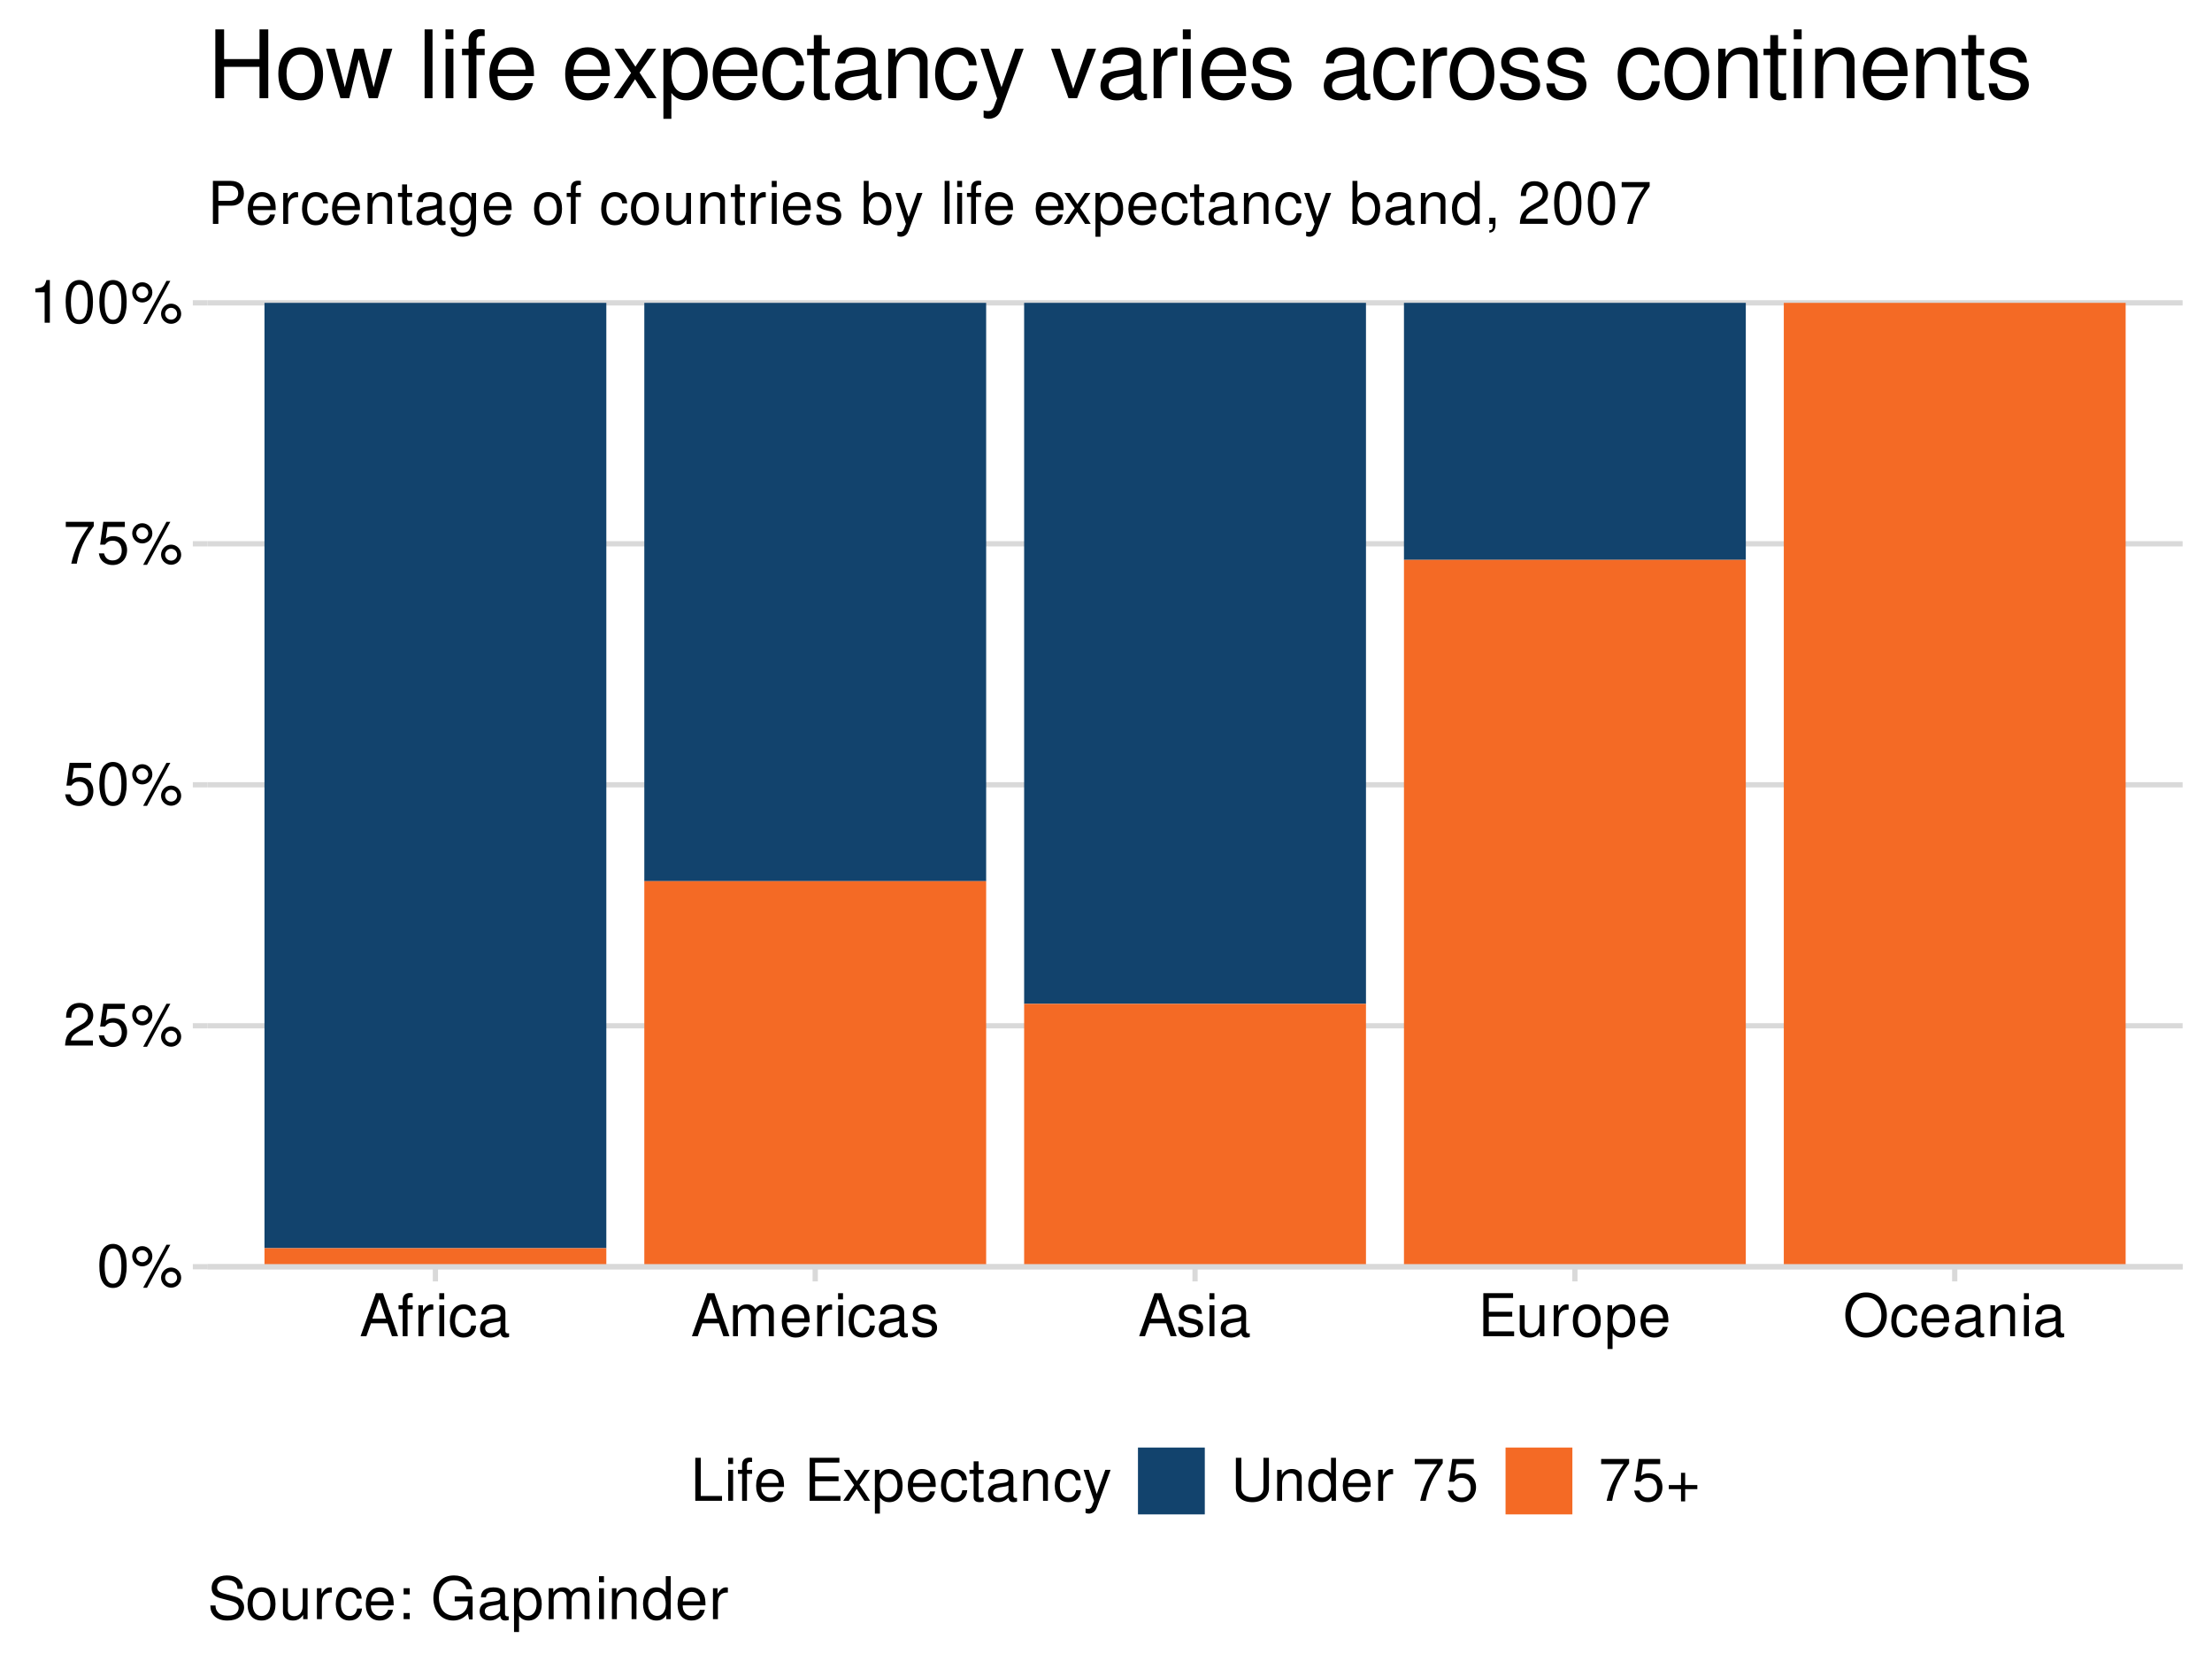 <?xml version="1.0" encoding="UTF-8"?>
<svg xmlns="http://www.w3.org/2000/svg" xmlns:xlink="http://www.w3.org/1999/xlink" width="525pt" height="396pt" viewBox="0 0 525 396" version="1.1">
<defs>
<g>
<symbol overflow="visible" id="glyph0-0">
<path style="stroke:none;" d=""/>
</symbol>
<symbol overflow="visible" id="glyph0-1">
<path style="stroke:none;" d="M 3.844 -10.125 C 2.922 -10.125 2.094 -9.703 1.562 -9.016 C 0.922 -8.125 0.609 -6.781 0.609 -4.906 C 0.609 -1.484 1.719 0.328 3.844 0.328 C 5.953 0.328 7.094 -1.484 7.094 -4.812 C 7.094 -6.781 6.797 -8.094 6.125 -9.016 C 5.609 -9.719 4.781 -10.125 3.844 -10.125 Z M 3.844 -9.031 C 5.188 -9.031 5.844 -7.672 5.844 -4.922 C 5.844 -2.047 5.188 -0.703 3.828 -0.703 C 2.516 -0.703 1.859 -2.094 1.859 -4.891 C 1.859 -7.672 2.516 -9.031 3.844 -9.031 Z M 3.844 -9.031 "/>
</symbol>
<symbol overflow="visible" id="glyph0-2">
<path style="stroke:none;" d="M 2.781 -9.594 C 1.469 -9.594 0.406 -8.516 0.406 -7.203 C 0.406 -5.875 1.469 -4.797 2.797 -4.797 C 4.109 -4.797 5.188 -5.875 5.188 -7.172 C 5.188 -8.531 4.125 -9.594 2.781 -9.594 Z M 2.781 -8.609 C 3.578 -8.609 4.219 -7.984 4.219 -7.188 C 4.219 -6.406 3.562 -5.781 2.797 -5.781 C 2.016 -5.781 1.375 -6.406 1.375 -7.203 C 1.375 -7.984 2 -8.609 2.781 -8.609 Z M 8.531 -9.922 L 3 0.281 L 3.922 0.281 L 9.453 -9.922 Z M 9.625 -4.516 C 8.312 -4.516 7.25 -3.438 7.25 -2.125 C 7.25 -0.797 8.312 0.266 9.641 0.266 C 10.953 0.266 12.031 -0.797 12.031 -2.094 C 12.031 -3.438 10.969 -4.516 9.625 -4.516 Z M 9.625 -3.531 C 10.438 -3.531 11.062 -2.891 11.062 -2.094 C 11.062 -1.344 10.422 -0.719 9.641 -0.719 C 8.844 -0.719 8.219 -1.344 8.219 -2.125 C 8.219 -2.891 8.844 -3.531 9.625 -3.531 Z M 9.625 -3.531 "/>
</symbol>
<symbol overflow="visible" id="glyph0-3">
<path style="stroke:none;" d="M 7.078 -1.219 L 1.859 -1.219 C 1.984 -2.062 2.438 -2.594 3.656 -3.328 L 5.047 -4.109 C 6.438 -4.891 7.156 -5.922 7.156 -7.172 C 7.156 -8.016 6.812 -8.797 6.234 -9.344 C 5.641 -9.875 4.906 -10.125 3.969 -10.125 C 2.719 -10.125 1.781 -9.672 1.234 -8.812 C 0.875 -8.281 0.734 -7.641 0.703 -6.625 L 1.938 -6.625 C 1.969 -7.312 2.062 -7.719 2.219 -8.047 C 2.547 -8.672 3.188 -9.047 3.938 -9.047 C 5.047 -9.047 5.891 -8.234 5.891 -7.141 C 5.891 -6.328 5.438 -5.625 4.547 -5.125 L 3.266 -4.375 C 1.188 -3.172 0.594 -2.219 0.469 -0.016 L 7.078 -0.016 Z M 7.078 -1.219 "/>
</symbol>
<symbol overflow="visible" id="glyph0-4">
<path style="stroke:none;" d="M 6.656 -9.922 L 1.547 -9.922 L 0.797 -4.516 L 1.938 -4.516 C 2.5 -5.203 2.984 -5.453 3.766 -5.453 C 5.094 -5.453 5.922 -4.531 5.922 -3.062 C 5.922 -1.641 5.094 -0.766 3.75 -0.766 C 2.672 -0.766 2.016 -1.312 1.719 -2.438 L 0.484 -2.438 C 0.656 -1.625 0.797 -1.234 1.094 -0.875 C 1.656 -0.109 2.656 0.328 3.781 0.328 C 5.781 0.328 7.188 -1.141 7.188 -3.234 C 7.188 -5.188 5.875 -6.531 3.969 -6.531 C 3.281 -6.531 2.719 -6.359 2.141 -5.938 L 2.531 -8.703 L 6.656 -8.703 Z M 6.656 -9.922 "/>
</symbol>
<symbol overflow="visible" id="glyph0-5">
<path style="stroke:none;" d="M 7.281 -9.922 L 0.641 -9.922 L 0.641 -8.703 L 6 -8.703 C 3.641 -5.328 2.672 -3.266 1.938 0 L 3.25 0 C 3.797 -3.172 5.047 -5.906 7.281 -8.891 Z M 7.281 -9.922 "/>
</symbol>
<symbol overflow="visible" id="glyph0-6">
<path style="stroke:none;" d="M 3.625 -7.203 L 3.625 0 L 4.859 0 L 4.859 -10.125 L 4.047 -10.125 C 3.609 -8.562 3.328 -8.359 1.422 -8.109 L 1.422 -7.203 Z M 3.625 -7.203 "/>
</symbol>
<symbol overflow="visible" id="glyph0-7">
<path style="stroke:none;" d="M 6.641 -3.062 L 7.688 0 L 9.141 0 L 5.562 -10.203 L 3.875 -10.203 L 0.234 0 L 1.625 0 L 2.703 -3.062 Z M 6.266 -4.156 L 3.031 -4.156 L 4.703 -8.812 Z M 6.266 -4.156 "/>
</symbol>
<symbol overflow="visible" id="glyph0-8">
<path style="stroke:none;" d="M 3.609 -7.344 L 2.391 -7.344 L 2.391 -8.484 C 2.391 -8.969 2.656 -9.219 3.203 -9.219 C 3.297 -9.219 3.344 -9.219 3.609 -9.219 L 3.609 -10.172 C 3.344 -10.234 3.188 -10.25 2.953 -10.25 C 1.875 -10.25 1.234 -9.625 1.234 -8.578 L 1.234 -7.344 L 0.25 -7.344 L 0.25 -6.391 L 1.234 -6.391 L 1.234 0 L 2.391 0 L 2.391 -6.391 L 3.609 -6.391 Z M 3.609 -7.344 "/>
</symbol>
<symbol overflow="visible" id="glyph0-9">
<path style="stroke:none;" d="M 0.969 -7.344 L 0.969 0 L 2.141 0 L 2.141 -3.812 C 2.156 -5.578 2.891 -6.359 4.5 -6.312 L 4.5 -7.5 C 4.297 -7.531 4.188 -7.547 4.047 -7.547 C 3.297 -7.547 2.719 -7.094 2.047 -6 L 2.047 -7.344 Z M 0.969 -7.344 "/>
</symbol>
<symbol overflow="visible" id="glyph0-10">
<path style="stroke:none;" d="M 2.094 -7.344 L 0.938 -7.344 L 0.938 0 L 2.094 0 Z M 2.094 -10.203 L 0.922 -10.203 L 0.922 -8.734 L 2.094 -8.734 Z M 2.094 -10.203 "/>
</symbol>
<symbol overflow="visible" id="glyph0-11">
<path style="stroke:none;" d="M 6.594 -4.875 C 6.531 -5.594 6.391 -6.047 6.109 -6.453 C 5.594 -7.141 4.719 -7.547 3.703 -7.547 C 1.703 -7.547 0.438 -5.984 0.438 -3.547 C 0.438 -1.172 1.688 0.328 3.688 0.328 C 5.438 0.328 6.531 -0.734 6.672 -2.516 L 5.5 -2.516 C 5.312 -1.344 4.703 -0.75 3.703 -0.75 C 2.422 -0.75 1.656 -1.812 1.656 -3.547 C 1.656 -5.375 2.406 -6.469 3.688 -6.469 C 4.656 -6.469 5.281 -5.891 5.422 -4.875 Z M 6.594 -4.875 "/>
</symbol>
<symbol overflow="visible" id="glyph0-12">
<path style="stroke:none;" d="M 7.484 -0.688 C 7.359 -0.656 7.312 -0.656 7.234 -0.656 C 6.828 -0.656 6.609 -0.875 6.609 -1.234 L 6.609 -5.547 C 6.609 -6.844 5.656 -7.547 3.844 -7.547 C 2.766 -7.547 1.922 -7.234 1.406 -6.688 C 1.078 -6.312 0.938 -5.891 0.906 -5.172 L 2.094 -5.172 C 2.188 -6.062 2.719 -6.469 3.812 -6.469 C 4.875 -6.469 5.453 -6.078 5.453 -5.375 L 5.453 -5.062 C 5.438 -4.562 5.188 -4.375 4.234 -4.25 C 2.578 -4.047 2.328 -3.984 1.875 -3.812 C 1.016 -3.438 0.594 -2.797 0.594 -1.844 C 0.594 -0.516 1.516 0.328 3 0.328 C 3.922 0.328 4.656 0 5.484 -0.75 C 5.578 0 5.938 0.328 6.688 0.328 C 6.938 0.328 7.094 0.297 7.484 0.203 Z M 5.453 -2.312 C 5.453 -1.922 5.328 -1.688 4.984 -1.359 C 4.516 -0.922 3.938 -0.703 3.25 -0.703 C 2.344 -0.703 1.812 -1.141 1.812 -1.875 C 1.812 -2.641 2.312 -3.031 3.562 -3.219 C 4.812 -3.391 5.047 -3.438 5.453 -3.625 Z M 5.453 -2.312 "/>
</symbol>
<symbol overflow="visible" id="glyph0-13">
<path style="stroke:none;" d="M 0.984 -7.344 L 0.984 0 L 2.156 0 L 2.156 -4.609 C 2.156 -5.672 2.922 -6.531 3.875 -6.531 C 4.75 -6.531 5.234 -5.984 5.234 -5.047 L 5.234 0 L 6.406 0 L 6.406 -4.609 C 6.406 -5.672 7.188 -6.531 8.141 -6.531 C 8.984 -6.531 9.484 -5.984 9.484 -5.047 L 9.484 0 L 10.672 0 L 10.672 -5.5 C 10.672 -6.812 9.906 -7.547 8.547 -7.547 C 7.562 -7.547 6.969 -7.25 6.281 -6.422 C 5.859 -7.203 5.266 -7.547 4.312 -7.547 C 3.328 -7.547 2.672 -7.188 2.062 -6.297 L 2.062 -7.344 Z M 0.984 -7.344 "/>
</symbol>
<symbol overflow="visible" id="glyph0-14">
<path style="stroke:none;" d="M 7.188 -3.281 C 7.188 -4.391 7.094 -5.062 6.891 -5.609 C 6.406 -6.812 5.297 -7.547 3.922 -7.547 C 1.875 -7.547 0.562 -5.984 0.562 -3.562 C 0.562 -1.141 1.812 0.328 3.891 0.328 C 5.578 0.328 6.734 -0.625 7.031 -2.219 L 5.859 -2.219 C 5.531 -1.266 4.875 -0.75 3.938 -0.75 C 3.188 -0.75 2.562 -1.094 2.172 -1.703 C 1.891 -2.125 1.797 -2.547 1.781 -3.281 Z M 1.812 -4.234 C 1.906 -5.594 2.734 -6.469 3.906 -6.469 C 5.094 -6.469 5.922 -5.547 5.922 -4.234 Z M 1.812 -4.234 "/>
</symbol>
<symbol overflow="visible" id="glyph0-15">
<path style="stroke:none;" d="M 6.125 -5.297 C 6.125 -6.734 5.172 -7.547 3.469 -7.547 C 1.766 -7.547 0.656 -6.656 0.656 -5.312 C 0.656 -4.156 1.25 -3.609 2.984 -3.188 L 4.078 -2.922 C 4.891 -2.734 5.203 -2.438 5.203 -1.922 C 5.203 -1.219 4.516 -0.75 3.5 -0.75 C 2.875 -0.75 2.344 -0.938 2.047 -1.25 C 1.859 -1.453 1.781 -1.672 1.703 -2.188 L 0.469 -2.188 C 0.531 -0.484 1.484 0.328 3.406 0.328 C 5.25 0.328 6.422 -0.594 6.422 -2 C 6.422 -3.094 5.812 -3.703 4.359 -4.047 L 3.234 -4.312 C 2.281 -4.531 1.875 -4.844 1.875 -5.359 C 1.875 -6.047 2.484 -6.469 3.438 -6.469 C 4.375 -6.469 4.875 -6.062 4.906 -5.297 Z M 6.125 -5.297 "/>
</symbol>
<symbol overflow="visible" id="glyph0-16">
<path style="stroke:none;" d="M 2.562 -4.641 L 8.125 -4.641 L 8.125 -5.797 L 2.562 -5.797 L 2.562 -9.062 L 8.328 -9.062 L 8.328 -10.203 L 1.266 -10.203 L 1.266 0 L 8.578 0 L 8.578 -1.141 L 2.562 -1.141 Z M 2.562 -4.641 "/>
</symbol>
<symbol overflow="visible" id="glyph0-17">
<path style="stroke:none;" d="M 6.75 0 L 6.75 -7.344 L 5.594 -7.344 L 5.594 -3.172 C 5.594 -1.688 4.797 -0.703 3.578 -0.703 C 2.656 -0.703 2.078 -1.266 2.078 -2.141 L 2.078 -7.344 L 0.906 -7.344 L 0.906 -1.688 C 0.906 -0.469 1.812 0.328 3.25 0.328 C 4.328 0.328 5.016 -0.062 5.703 -1.016 L 5.703 0 Z M 6.75 0 "/>
</symbol>
<symbol overflow="visible" id="glyph0-18">
<path style="stroke:none;" d="M 3.812 -7.547 C 1.734 -7.547 0.5 -6.078 0.5 -3.609 C 0.5 -1.141 1.734 0.328 3.828 0.328 C 5.891 0.328 7.141 -1.141 7.141 -3.562 C 7.141 -6.109 5.938 -7.547 3.812 -7.547 Z M 3.828 -6.469 C 5.141 -6.469 5.922 -5.391 5.922 -3.562 C 5.922 -1.828 5.109 -0.75 3.828 -0.75 C 2.516 -0.75 1.719 -1.828 1.719 -3.609 C 1.719 -5.391 2.516 -6.469 3.828 -6.469 Z M 3.828 -6.469 "/>
</symbol>
<symbol overflow="visible" id="glyph0-19">
<path style="stroke:none;" d="M 0.75 3.047 L 1.938 3.047 L 1.938 -0.766 C 2.547 -0.016 3.234 0.328 4.188 0.328 C 6.094 0.328 7.328 -1.203 7.328 -3.547 C 7.328 -6 6.125 -7.547 4.172 -7.547 C 3.172 -7.547 2.375 -7.094 1.828 -6.234 L 1.828 -7.344 L 0.75 -7.344 Z M 3.969 -6.453 C 5.266 -6.453 6.109 -5.312 6.109 -3.562 C 6.109 -1.906 5.25 -0.766 3.969 -0.766 C 2.734 -0.766 1.938 -1.891 1.938 -3.609 C 1.938 -5.328 2.734 -6.453 3.969 -6.453 Z M 3.969 -6.453 "/>
</symbol>
<symbol overflow="visible" id="glyph0-20">
<path style="stroke:none;" d="M 5.453 -10.375 C 2.516 -10.375 0.531 -8.219 0.531 -5.031 C 0.531 -1.812 2.5 0.328 5.453 0.328 C 6.703 0.328 7.797 -0.062 8.625 -0.75 C 9.734 -1.688 10.391 -3.281 10.391 -4.938 C 10.391 -8.234 8.438 -10.375 5.453 -10.375 Z M 5.453 -9.219 C 7.656 -9.219 9.094 -7.562 9.094 -4.969 C 9.094 -2.5 7.609 -0.828 5.453 -0.828 C 3.281 -0.828 1.828 -2.5 1.828 -5.031 C 1.828 -7.547 3.281 -9.219 5.453 -9.219 Z M 5.453 -9.219 "/>
</symbol>
<symbol overflow="visible" id="glyph0-21">
<path style="stroke:none;" d="M 0.984 -7.344 L 0.984 0 L 2.156 0 L 2.156 -4.047 C 2.156 -5.547 2.938 -6.531 4.141 -6.531 C 5.062 -6.531 5.656 -5.969 5.656 -5.078 L 5.656 0 L 6.812 0 L 6.812 -5.547 C 6.812 -6.766 5.906 -7.547 4.5 -7.547 C 3.406 -7.547 2.703 -7.125 2.062 -6.109 L 2.062 -7.344 Z M 0.984 -7.344 "/>
</symbol>
<symbol overflow="visible" id="glyph0-22">
<path style="stroke:none;" d="M 2.422 -10.203 L 1.125 -10.203 L 1.125 0 L 7.469 0 L 7.469 -1.141 L 2.422 -1.141 Z M 2.422 -10.203 "/>
</symbol>
<symbol overflow="visible" id="glyph0-23">
<path style="stroke:none;" d=""/>
</symbol>
<symbol overflow="visible" id="glyph0-24">
<path style="stroke:none;" d="M 4.094 -3.797 L 6.547 -7.344 L 5.234 -7.344 L 3.469 -4.672 L 1.703 -7.344 L 0.375 -7.344 L 2.828 -3.734 L 0.234 0 L 1.562 0 L 3.438 -2.812 L 5.266 0 L 6.625 0 Z M 4.094 -3.797 "/>
</symbol>
<symbol overflow="visible" id="glyph0-25">
<path style="stroke:none;" d="M 3.562 -7.344 L 2.359 -7.344 L 2.359 -9.359 L 1.188 -9.359 L 1.188 -7.344 L 0.203 -7.344 L 0.203 -6.391 L 1.188 -6.391 L 1.188 -0.844 C 1.188 -0.078 1.688 0.328 2.609 0.328 C 2.906 0.328 3.156 0.297 3.562 0.219 L 3.562 -0.75 C 3.391 -0.719 3.234 -0.703 3 -0.703 C 2.484 -0.703 2.359 -0.844 2.359 -1.359 L 2.359 -6.391 L 3.562 -6.391 Z M 3.562 -7.344 "/>
</symbol>
<symbol overflow="visible" id="glyph0-26">
<path style="stroke:none;" d="M 5.438 -7.344 L 3.406 -1.625 L 1.531 -7.344 L 0.281 -7.344 L 2.766 0.031 L 2.312 1.188 C 2.109 1.703 1.859 1.906 1.375 1.906 C 1.172 1.906 1.016 1.875 0.75 1.812 L 0.75 2.875 C 1 3 1.234 3.047 1.547 3.047 C 1.922 3.047 2.328 2.922 2.625 2.703 C 3 2.438 3.203 2.125 3.438 1.547 L 6.688 -7.344 Z M 5.438 -7.344 "/>
</symbol>
<symbol overflow="visible" id="glyph0-27">
<path style="stroke:none;" d="M 7.734 -10.203 L 7.734 -3.031 C 7.734 -1.672 6.734 -0.828 5.094 -0.828 C 4.344 -0.828 3.719 -1.016 3.234 -1.359 C 2.734 -1.75 2.484 -2.266 2.484 -3.031 L 2.484 -10.203 L 1.188 -10.203 L 1.188 -3.031 C 1.188 -0.969 2.672 0.328 5.094 0.328 C 7.484 0.328 9.031 -1 9.031 -3.031 L 9.031 -10.203 Z M 7.734 -10.203 "/>
</symbol>
<symbol overflow="visible" id="glyph0-28">
<path style="stroke:none;" d="M 6.938 -10.203 L 5.766 -10.203 L 5.766 -6.406 C 5.281 -7.156 4.5 -7.547 3.516 -7.547 C 1.609 -7.547 0.359 -6.016 0.359 -3.688 C 0.359 -1.203 1.562 0.328 3.562 0.328 C 4.562 0.328 5.266 -0.062 5.891 -0.969 L 5.891 0 L 6.938 0 Z M 3.703 -6.453 C 4.969 -6.453 5.766 -5.344 5.766 -3.578 C 5.766 -1.891 4.953 -0.766 3.719 -0.766 C 2.438 -0.766 1.578 -1.906 1.578 -3.609 C 1.578 -5.312 2.438 -6.453 3.703 -6.453 Z M 3.703 -6.453 "/>
</symbol>
<symbol overflow="visible" id="glyph0-29">
<path style="stroke:none;" d="M 7.469 -3.734 L 4.578 -3.734 L 4.578 -6.641 L 3.594 -6.641 L 3.594 -3.734 L 0.703 -3.734 L 0.703 -2.766 L 3.594 -2.766 L 3.594 0.141 L 4.578 0.141 L 4.578 -2.766 L 7.469 -2.766 Z M 7.469 -3.734 "/>
</symbol>
<symbol overflow="visible" id="glyph0-30">
<path style="stroke:none;" d="M 2.578 -4.328 L 5.781 -4.328 C 6.578 -4.328 7.203 -4.562 7.75 -5.047 C 8.375 -5.609 8.641 -6.266 8.641 -7.203 C 8.641 -9.125 7.5 -10.203 5.484 -10.203 L 1.281 -10.203 L 1.281 0 L 2.578 0 Z M 2.578 -5.469 L 2.578 -9.062 L 5.297 -9.062 C 6.531 -9.062 7.281 -8.391 7.281 -7.266 C 7.281 -6.141 6.531 -5.469 5.297 -5.469 Z M 2.578 -5.469 "/>
</symbol>
<symbol overflow="visible" id="glyph0-31">
<path style="stroke:none;" d="M 5.656 -7.344 L 5.656 -6.266 C 5.062 -7.156 4.422 -7.547 3.5 -7.547 C 1.719 -7.547 0.484 -5.891 0.484 -3.547 C 0.484 -2.312 0.781 -1.406 1.406 -0.672 C 1.953 -0.031 2.656 0.328 3.422 0.328 C 4.297 0.328 4.922 -0.062 5.547 -1 L 5.547 -0.609 C 5.547 1.344 5 2.078 3.547 2.078 C 2.547 2.078 2.031 1.688 1.922 0.844 L 0.734 0.844 C 0.844 2.203 1.922 3.047 3.516 3.047 C 4.594 3.047 5.484 2.703 5.969 2.109 C 6.531 1.422 6.734 0.516 6.734 -1.203 L 6.734 -7.344 Z M 3.609 -6.469 C 4.844 -6.469 5.547 -5.438 5.547 -3.562 C 5.547 -1.797 4.828 -0.75 3.609 -0.75 C 2.406 -0.75 1.703 -1.812 1.703 -3.609 C 1.703 -5.406 2.406 -6.469 3.609 -6.469 Z M 3.609 -6.469 "/>
</symbol>
<symbol overflow="visible" id="glyph0-32">
<path style="stroke:none;" d="M 0.75 -10.203 L 0.75 0 L 1.812 0 L 1.812 -0.938 C 2.359 -0.078 3.109 0.328 4.125 0.328 C 6.062 0.328 7.328 -1.266 7.328 -3.703 C 7.328 -6.078 6.125 -7.547 4.188 -7.547 C 3.172 -7.547 2.469 -7.172 1.922 -6.344 L 1.922 -10.203 Z M 3.969 -6.453 C 5.266 -6.453 6.109 -5.312 6.109 -3.562 C 6.109 -1.906 5.234 -0.766 3.969 -0.766 C 2.719 -0.766 1.922 -1.891 1.922 -3.609 C 1.922 -5.328 2.719 -6.453 3.969 -6.453 Z M 3.969 -6.453 "/>
</symbol>
<symbol overflow="visible" id="glyph0-33">
<path style="stroke:none;" d="M 2.125 -10.203 L 0.953 -10.203 L 0.953 0 L 2.125 0 Z M 2.125 -10.203 "/>
</symbol>
<symbol overflow="visible" id="glyph0-34">
<path style="stroke:none;" d="M 1.219 -1.453 L 1.219 0 L 2.062 0 L 2.062 0.25 C 2.062 1.219 1.875 1.5 1.219 1.531 L 1.219 2.062 C 2.141 2.094 2.688 1.406 2.688 0.219 L 2.688 -1.453 Z M 1.219 -1.453 "/>
</symbol>
<symbol overflow="visible" id="glyph0-35">
<path style="stroke:none;" d="M 8.344 -7.203 C 8.344 -7.906 8.297 -8.109 8.078 -8.578 C 7.516 -9.766 6.328 -10.375 4.609 -10.375 C 2.359 -10.375 0.984 -9.219 0.984 -7.375 C 0.984 -6.125 1.641 -5.344 2.984 -5 L 5.516 -4.328 C 6.812 -3.984 7.391 -3.469 7.391 -2.672 C 7.391 -2.125 7.094 -1.562 6.656 -1.266 C 6.266 -0.969 5.609 -0.828 4.781 -0.828 C 3.672 -0.828 2.922 -1.094 2.438 -1.688 C 2.062 -2.125 1.891 -2.625 1.906 -3.25 L 0.672 -3.25 C 0.688 -2.312 0.875 -1.688 1.281 -1.141 C 1.969 -0.172 3.156 0.328 4.703 0.328 C 5.922 0.328 6.922 0.047 7.578 -0.469 C 8.266 -1.016 8.688 -1.922 8.688 -2.797 C 8.688 -4.062 7.906 -4.984 6.531 -5.359 L 3.969 -6.047 C 2.734 -6.391 2.281 -6.781 2.281 -7.562 C 2.281 -8.594 3.188 -9.281 4.562 -9.281 C 6.188 -9.281 7.094 -8.547 7.109 -7.203 Z M 8.344 -7.203 "/>
</symbol>
<symbol overflow="visible" id="glyph0-36">
<path style="stroke:none;" d="M 3 -1.453 L 1.547 -1.453 L 1.547 0 L 3 0 Z M 3 -7.344 L 1.547 -7.344 L 1.547 -5.875 L 3 -5.875 Z M 3 -7.344 "/>
</symbol>
<symbol overflow="visible" id="glyph0-37">
<path style="stroke:none;" d="M 9.922 -5.391 L 5.672 -5.391 L 5.672 -4.234 L 8.781 -4.234 L 8.781 -3.969 C 8.781 -2.141 7.438 -0.828 5.578 -0.828 C 4.531 -0.828 3.594 -1.203 3 -1.859 C 2.328 -2.594 1.922 -3.812 1.922 -5.062 C 1.922 -7.578 3.344 -9.219 5.5 -9.219 C 7.062 -9.219 8.172 -8.422 8.453 -7.109 L 9.781 -7.109 C 9.422 -9.188 7.859 -10.375 5.516 -10.375 C 4.266 -10.375 3.266 -10.047 2.469 -9.391 C 1.281 -8.406 0.609 -6.828 0.609 -5 C 0.609 -1.859 2.531 0.328 5.297 0.328 C 6.672 0.328 7.766 -0.203 8.781 -1.297 L 9.094 0.062 L 9.922 0.062 Z M 9.922 -5.391 "/>
</symbol>
<symbol overflow="visible" id="glyph1-0">
<path style="stroke:none;" d=""/>
</symbol>
<symbol overflow="visible" id="glyph1-1">
<path style="stroke:none;" d="M 12.344 -7.438 L 12.344 0 L 14.422 0 L 14.422 -16.328 L 12.344 -16.328 L 12.344 -9.281 L 3.938 -9.281 L 3.938 -16.328 L 1.859 -16.328 L 1.859 0 L 3.938 0 L 3.938 -7.438 Z M 12.344 -7.438 "/>
</symbol>
<symbol overflow="visible" id="glyph1-2">
<path style="stroke:none;" d="M 6.094 -12.078 C 2.781 -12.078 0.812 -9.719 0.812 -5.781 C 0.812 -1.812 2.781 0.516 6.109 0.516 C 9.438 0.516 11.422 -1.844 11.422 -5.688 C 11.422 -9.766 9.5 -12.078 6.094 -12.078 Z M 6.109 -10.359 C 8.219 -10.359 9.484 -8.625 9.484 -5.719 C 9.484 -2.938 8.172 -1.203 6.109 -1.203 C 4.031 -1.203 2.75 -2.938 2.75 -5.781 C 2.75 -8.625 4.031 -10.359 6.109 -10.359 Z M 6.109 -10.359 "/>
</symbol>
<symbol overflow="visible" id="glyph1-3">
<path style="stroke:none;" d="M 12.406 0 L 15.859 -11.734 L 13.75 -11.734 L 11.422 -2.594 L 9.125 -11.734 L 6.828 -11.734 L 4.594 -2.594 L 2.203 -11.734 L 0.141 -11.734 L 3.547 0 L 5.641 0 L 7.906 -9.203 L 10.281 0 Z M 12.406 0 "/>
</symbol>
<symbol overflow="visible" id="glyph1-4">
<path style="stroke:none;" d=""/>
</symbol>
<symbol overflow="visible" id="glyph1-5">
<path style="stroke:none;" d="M 3.406 -16.328 L 1.531 -16.328 L 1.531 0 L 3.406 0 Z M 3.406 -16.328 "/>
</symbol>
<symbol overflow="visible" id="glyph1-6">
<path style="stroke:none;" d="M 3.359 -11.734 L 1.5 -11.734 L 1.5 0 L 3.359 0 Z M 3.359 -16.328 L 1.484 -16.328 L 1.484 -13.984 L 3.359 -13.984 Z M 3.359 -16.328 "/>
</symbol>
<symbol overflow="visible" id="glyph1-7">
<path style="stroke:none;" d="M 5.781 -11.734 L 3.828 -11.734 L 3.828 -13.578 C 3.828 -14.359 4.25 -14.766 5.125 -14.766 C 5.281 -14.766 5.359 -14.766 5.781 -14.75 L 5.781 -16.297 C 5.359 -16.375 5.109 -16.406 4.734 -16.406 C 3 -16.406 1.969 -15.422 1.969 -13.734 L 1.969 -11.734 L 0.406 -11.734 L 0.406 -10.219 L 1.969 -10.219 L 1.969 0 L 3.828 0 L 3.828 -10.219 L 5.781 -10.219 Z M 5.781 -11.734 "/>
</symbol>
<symbol overflow="visible" id="glyph1-8">
<path style="stroke:none;" d="M 11.5 -5.25 C 11.5 -7.031 11.359 -8.109 11.031 -8.984 C 10.266 -10.906 8.469 -12.078 6.281 -12.078 C 3 -12.078 0.891 -9.594 0.891 -5.719 C 0.891 -1.844 2.906 0.516 6.234 0.516 C 8.922 0.516 10.781 -1.016 11.25 -3.562 L 9.359 -3.562 C 8.844 -2.016 7.797 -1.203 6.297 -1.203 C 5.109 -1.203 4.094 -1.75 3.469 -2.734 C 3.031 -3.406 2.875 -4.078 2.844 -5.25 Z M 2.891 -6.766 C 3.047 -8.938 4.375 -10.359 6.25 -10.359 C 8.156 -10.359 9.484 -8.875 9.484 -6.766 Z M 2.891 -6.766 "/>
</symbol>
<symbol overflow="visible" id="glyph1-9">
<path style="stroke:none;" d="M 6.547 -6.078 L 10.484 -11.734 L 8.375 -11.734 L 5.562 -7.484 L 2.734 -11.734 L 0.609 -11.734 L 4.531 -5.984 L 0.375 0 L 2.516 0 L 5.484 -4.5 L 8.422 0 L 10.594 0 Z M 6.547 -6.078 "/>
</symbol>
<symbol overflow="visible" id="glyph1-10">
<path style="stroke:none;" d="M 1.203 4.891 L 3.094 4.891 L 3.094 -1.234 C 4.078 -0.016 5.172 0.516 6.703 0.516 C 9.75 0.516 11.719 -1.922 11.719 -5.672 C 11.719 -9.609 9.797 -12.078 6.672 -12.078 C 5.094 -12.078 3.812 -11.359 2.938 -9.969 L 2.938 -11.734 L 1.203 -11.734 Z M 6.359 -10.328 C 8.422 -10.328 9.766 -8.516 9.766 -5.719 C 9.766 -3.047 8.406 -1.234 6.359 -1.234 C 4.375 -1.234 3.094 -3.031 3.094 -5.781 C 3.094 -8.531 4.375 -10.328 6.359 -10.328 Z M 6.359 -10.328 "/>
</symbol>
<symbol overflow="visible" id="glyph1-11">
<path style="stroke:none;" d="M 10.547 -7.797 C 10.469 -8.938 10.219 -9.672 9.766 -10.328 C 8.969 -11.422 7.547 -12.078 5.922 -12.078 C 2.734 -12.078 0.688 -9.562 0.688 -5.672 C 0.688 -1.875 2.719 0.516 5.891 0.516 C 8.688 0.516 10.469 -1.172 10.688 -4.031 L 8.812 -4.031 C 8.484 -2.156 7.531 -1.203 5.938 -1.203 C 3.875 -1.203 2.641 -2.891 2.641 -5.672 C 2.641 -8.609 3.859 -10.359 5.891 -10.359 C 7.469 -10.359 8.453 -9.438 8.672 -7.797 Z M 10.547 -7.797 "/>
</symbol>
<symbol overflow="visible" id="glyph1-12">
<path style="stroke:none;" d="M 5.688 -11.734 L 3.766 -11.734 L 3.766 -14.969 L 1.906 -14.969 L 1.906 -11.734 L 0.312 -11.734 L 0.312 -10.219 L 1.906 -10.219 L 1.906 -1.344 C 1.906 -0.141 2.719 0.516 4.172 0.516 C 4.656 0.516 5.062 0.469 5.688 0.359 L 5.688 -1.203 C 5.422 -1.141 5.172 -1.125 4.797 -1.125 C 3.984 -1.125 3.766 -1.344 3.766 -2.172 L 3.766 -10.219 L 5.688 -10.219 Z M 5.688 -11.734 "/>
</symbol>
<symbol overflow="visible" id="glyph1-13">
<path style="stroke:none;" d="M 11.984 -1.094 C 11.781 -1.047 11.703 -1.047 11.578 -1.047 C 10.938 -1.047 10.578 -1.391 10.578 -1.969 L 10.578 -8.875 C 10.578 -10.953 9.047 -12.078 6.156 -12.078 C 4.438 -12.078 3.062 -11.578 2.266 -10.703 C 1.719 -10.109 1.5 -9.438 1.453 -8.266 L 3.344 -8.266 C 3.5 -9.703 4.344 -10.359 6.094 -10.359 C 7.797 -10.359 8.719 -9.719 8.719 -8.609 L 8.719 -8.109 C 8.688 -7.297 8.297 -7.016 6.766 -6.812 C 4.125 -6.469 3.719 -6.391 3 -6.094 C 1.641 -5.516 0.938 -4.484 0.938 -2.953 C 0.938 -0.828 2.422 0.516 4.797 0.516 C 6.281 0.516 7.469 0 8.781 -1.203 C 8.922 0 9.5 0.516 10.703 0.516 C 11.109 0.516 11.359 0.469 11.984 0.312 Z M 8.719 -3.703 C 8.719 -3.062 8.531 -2.688 7.984 -2.172 C 7.219 -1.484 6.297 -1.125 5.203 -1.125 C 3.734 -1.125 2.891 -1.812 2.891 -3 C 2.891 -4.234 3.703 -4.859 5.719 -5.156 C 7.703 -5.422 8.094 -5.516 8.719 -5.797 Z M 8.719 -3.703 "/>
</symbol>
<symbol overflow="visible" id="glyph1-14">
<path style="stroke:none;" d="M 1.562 -11.734 L 1.562 0 L 3.453 0 L 3.453 -6.469 C 3.453 -8.875 4.703 -10.438 6.625 -10.438 C 8.109 -10.438 9.047 -9.547 9.047 -8.141 L 9.047 0 L 10.906 0 L 10.906 -8.875 C 10.906 -10.828 9.453 -12.078 7.188 -12.078 C 5.438 -12.078 4.328 -11.406 3.297 -9.766 L 3.297 -11.734 Z M 1.562 -11.734 "/>
</symbol>
<symbol overflow="visible" id="glyph1-15">
<path style="stroke:none;" d="M 8.688 -11.734 L 5.438 -2.594 L 2.438 -11.734 L 0.453 -11.734 L 4.406 0.047 L 3.703 1.906 C 3.391 2.734 2.984 3.047 2.203 3.047 C 1.875 3.047 1.609 3 1.203 2.906 L 1.203 4.594 C 1.594 4.797 1.969 4.891 2.469 4.891 C 3.062 4.891 3.719 4.688 4.219 4.328 C 4.797 3.906 5.125 3.406 5.484 2.469 L 10.703 -11.734 Z M 8.688 -11.734 "/>
</symbol>
<symbol overflow="visible" id="glyph1-16">
<path style="stroke:none;" d="M 6.391 0 L 10.891 -11.734 L 8.781 -11.734 L 5.469 -2.219 L 2.328 -11.734 L 0.219 -11.734 L 4.344 0 Z M 6.391 0 "/>
</symbol>
<symbol overflow="visible" id="glyph1-17">
<path style="stroke:none;" d="M 1.547 -11.734 L 1.547 0 L 3.422 0 L 3.422 -6.094 C 3.453 -8.922 4.609 -10.172 7.188 -10.109 L 7.188 -12.016 C 6.875 -12.047 6.703 -12.078 6.469 -12.078 C 5.266 -12.078 4.344 -11.359 3.266 -9.609 L 3.266 -11.734 Z M 1.547 -11.734 "/>
</symbol>
<symbol overflow="visible" id="glyph1-18">
<path style="stroke:none;" d="M 9.812 -8.469 C 9.797 -10.781 8.266 -12.078 5.562 -12.078 C 2.828 -12.078 1.047 -10.672 1.047 -8.484 C 1.047 -6.656 2 -5.781 4.766 -5.109 L 6.516 -4.688 C 7.812 -4.375 8.328 -3.906 8.328 -3.062 C 8.328 -1.953 7.234 -1.203 5.609 -1.203 C 4.594 -1.203 3.734 -1.5 3.266 -2 C 2.984 -2.328 2.844 -2.672 2.734 -3.5 L 0.766 -3.5 C 0.844 -0.781 2.375 0.516 5.438 0.516 C 8.406 0.516 10.281 -0.938 10.281 -3.203 C 10.281 -4.953 9.297 -5.922 6.969 -6.469 L 5.172 -6.906 C 3.656 -7.266 3 -7.75 3 -8.578 C 3 -9.672 3.969 -10.359 5.484 -10.359 C 6.984 -10.359 7.797 -9.703 7.844 -8.469 Z M 9.812 -8.469 "/>
</symbol>
</g>
</defs>
<g id="surface70">
<rect x="0" y="0" width="525" height="396" style="fill:rgb(100%,100%,100%);fill-opacity:1;stroke:none;"/>
<path style="fill:none;stroke-width:1.245;stroke-linecap:round;stroke-linejoin:round;stroke:rgb(100%,100%,100%);stroke-opacity:1;stroke-miterlimit:10;" d="M 0 396 L 525 396 L 525 0 L 0 0 Z M 0 396 "/>
<path style="fill:none;stroke-width:1.245;stroke-linecap:butt;stroke-linejoin:round;stroke:rgb(85.098%,85.098%,85.098%);stroke-opacity:1;stroke-miterlimit:10;" d="M 49.25 300.602 L 518.027 300.602 "/>
<path style="fill:none;stroke-width:1.245;stroke-linecap:butt;stroke-linejoin:round;stroke:rgb(85.098%,85.098%,85.098%);stroke-opacity:1;stroke-miterlimit:10;" d="M 49.25 243.418 L 518.027 243.418 "/>
<path style="fill:none;stroke-width:1.245;stroke-linecap:butt;stroke-linejoin:round;stroke:rgb(85.098%,85.098%,85.098%);stroke-opacity:1;stroke-miterlimit:10;" d="M 49.25 186.234 L 518.027 186.234 "/>
<path style="fill:none;stroke-width:1.245;stroke-linecap:butt;stroke-linejoin:round;stroke:rgb(85.098%,85.098%,85.098%);stroke-opacity:1;stroke-miterlimit:10;" d="M 49.25 129.051 L 518.027 129.051 "/>
<path style="fill:none;stroke-width:1.245;stroke-linecap:butt;stroke-linejoin:round;stroke:rgb(85.098%,85.098%,85.098%);stroke-opacity:1;stroke-miterlimit:10;" d="M 49.25 71.871 L 518.027 71.871 "/>
<path style=" stroke:none;fill-rule:nonzero;fill:rgb(7.059%,26.275%,42.745%);fill-opacity:1;" d="M 62.773 296.203 L 143.906 296.203 L 143.906 71.871 L 62.773 71.871 Z M 62.773 296.203 "/>
<path style=" stroke:none;fill-rule:nonzero;fill:rgb(95.686%,41.569%,14.51%);fill-opacity:1;" d="M 62.773 300.602 L 143.906 300.602 L 143.906 296.203 L 62.773 296.203 Z M 62.773 300.602 "/>
<path style=" stroke:none;fill-rule:nonzero;fill:rgb(7.059%,26.275%,42.745%);fill-opacity:1;" d="M 152.922 209.109 L 234.055 209.109 L 234.055 71.871 L 152.922 71.871 Z M 152.922 209.109 "/>
<path style=" stroke:none;fill-rule:nonzero;fill:rgb(95.686%,41.569%,14.51%);fill-opacity:1;" d="M 152.922 300.602 L 234.055 300.602 L 234.055 209.109 L 152.922 209.109 Z M 152.922 300.602 "/>
<path style=" stroke:none;fill-rule:nonzero;fill:rgb(7.059%,26.275%,42.745%);fill-opacity:1;" d="M 243.07 238.219 L 324.203 238.219 L 324.203 71.867 L 243.07 71.867 Z M 243.07 238.219 "/>
<path style=" stroke:none;fill-rule:nonzero;fill:rgb(95.686%,41.569%,14.51%);fill-opacity:1;" d="M 243.07 300.602 L 324.203 300.602 L 324.203 238.219 L 243.07 238.219 Z M 243.07 300.602 "/>
<path style=" stroke:none;fill-rule:nonzero;fill:rgb(7.059%,26.275%,42.745%);fill-opacity:1;" d="M 333.219 132.863 L 414.352 132.863 L 414.352 71.867 L 333.219 71.867 Z M 333.219 132.863 "/>
<path style=" stroke:none;fill-rule:nonzero;fill:rgb(95.686%,41.569%,14.51%);fill-opacity:1;" d="M 333.219 300.602 L 414.352 300.602 L 414.352 132.867 L 333.219 132.867 Z M 333.219 300.602 "/>
<path style=" stroke:none;fill-rule:nonzero;fill:rgb(95.686%,41.569%,14.51%);fill-opacity:1;" d="M 423.371 300.602 L 504.504 300.602 L 504.504 71.871 L 423.371 71.871 Z M 423.371 300.602 "/>
<g style="fill:rgb(0%,0%,0%);fill-opacity:1;">
  <use xlink:href="#glyph0-1" x="22.973" y="305.308"/>
  <use xlink:href="#glyph0-2" x="30.973" y="305.308"/>
</g>
<g style="fill:rgb(0%,0%,0%);fill-opacity:1;">
  <use xlink:href="#glyph0-3" x="14.973" y="248.124"/>
  <use xlink:href="#glyph0-4" x="22.973" y="248.124"/>
  <use xlink:href="#glyph0-2" x="30.973" y="248.124"/>
</g>
<g style="fill:rgb(0%,0%,0%);fill-opacity:1;">
  <use xlink:href="#glyph0-4" x="14.973" y="190.94"/>
  <use xlink:href="#glyph0-1" x="22.973" y="190.94"/>
  <use xlink:href="#glyph0-2" x="30.973" y="190.94"/>
</g>
<g style="fill:rgb(0%,0%,0%);fill-opacity:1;">
  <use xlink:href="#glyph0-5" x="14.973" y="133.757"/>
  <use xlink:href="#glyph0-4" x="22.973" y="133.757"/>
  <use xlink:href="#glyph0-2" x="30.973" y="133.757"/>
</g>
<g style="fill:rgb(0%,0%,0%);fill-opacity:1;">
  <use xlink:href="#glyph0-6" x="6.973" y="76.577"/>
  <use xlink:href="#glyph0-1" x="14.973" y="76.577"/>
  <use xlink:href="#glyph0-1" x="22.973" y="76.577"/>
  <use xlink:href="#glyph0-2" x="30.973" y="76.577"/>
</g>
<path style="fill:none;stroke-width:1.245;stroke-linecap:butt;stroke-linejoin:round;stroke:rgb(85.098%,85.098%,85.098%);stroke-opacity:1;stroke-miterlimit:10;" d="M 45.762 300.602 L 49.25 300.602 "/>
<path style="fill:none;stroke-width:1.245;stroke-linecap:butt;stroke-linejoin:round;stroke:rgb(85.098%,85.098%,85.098%);stroke-opacity:1;stroke-miterlimit:10;" d="M 45.762 243.418 L 49.25 243.418 "/>
<path style="fill:none;stroke-width:1.245;stroke-linecap:butt;stroke-linejoin:round;stroke:rgb(85.098%,85.098%,85.098%);stroke-opacity:1;stroke-miterlimit:10;" d="M 45.762 186.234 L 49.25 186.234 "/>
<path style="fill:none;stroke-width:1.245;stroke-linecap:butt;stroke-linejoin:round;stroke:rgb(85.098%,85.098%,85.098%);stroke-opacity:1;stroke-miterlimit:10;" d="M 45.762 129.051 L 49.25 129.051 "/>
<path style="fill:none;stroke-width:1.245;stroke-linecap:butt;stroke-linejoin:round;stroke:rgb(85.098%,85.098%,85.098%);stroke-opacity:1;stroke-miterlimit:10;" d="M 45.762 71.871 L 49.25 71.871 "/>
<path style="fill:none;stroke-width:1.245;stroke-linecap:butt;stroke-linejoin:round;stroke:rgb(85.098%,85.098%,85.098%);stroke-opacity:1;stroke-miterlimit:10;" d="M 49.25 300.602 L 518.027 300.602 "/>
<path style="fill:none;stroke-width:1.245;stroke-linecap:butt;stroke-linejoin:round;stroke:rgb(85.098%,85.098%,85.098%);stroke-opacity:1;stroke-miterlimit:10;" d="M 103.34 304.086 L 103.34 300.602 "/>
<path style="fill:none;stroke-width:1.245;stroke-linecap:butt;stroke-linejoin:round;stroke:rgb(85.098%,85.098%,85.098%);stroke-opacity:1;stroke-miterlimit:10;" d="M 193.488 304.086 L 193.488 300.602 "/>
<path style="fill:none;stroke-width:1.245;stroke-linecap:butt;stroke-linejoin:round;stroke:rgb(85.098%,85.098%,85.098%);stroke-opacity:1;stroke-miterlimit:10;" d="M 283.637 304.086 L 283.637 300.602 "/>
<path style="fill:none;stroke-width:1.245;stroke-linecap:butt;stroke-linejoin:round;stroke:rgb(85.098%,85.098%,85.098%);stroke-opacity:1;stroke-miterlimit:10;" d="M 373.789 304.086 L 373.789 300.602 "/>
<path style="fill:none;stroke-width:1.245;stroke-linecap:butt;stroke-linejoin:round;stroke:rgb(85.098%,85.098%,85.098%);stroke-opacity:1;stroke-miterlimit:10;" d="M 463.938 304.086 L 463.938 300.602 "/>
<g style="fill:rgb(0%,0%,0%);fill-opacity:1;">
  <use xlink:href="#glyph0-7" x="85.34" y="317.081"/>
  <use xlink:href="#glyph0-8" x="94.34" y="317.081"/>
  <use xlink:href="#glyph0-9" x="98.34" y="317.081"/>
  <use xlink:href="#glyph0-10" x="103.34" y="317.081"/>
  <use xlink:href="#glyph0-11" x="106.34" y="317.081"/>
  <use xlink:href="#glyph0-12" x="113.34" y="317.081"/>
</g>
<g style="fill:rgb(0%,0%,0%);fill-opacity:1;">
  <use xlink:href="#glyph0-7" x="163.988" y="317.081"/>
  <use xlink:href="#glyph0-13" x="172.988" y="317.081"/>
  <use xlink:href="#glyph0-14" x="184.988" y="317.081"/>
  <use xlink:href="#glyph0-9" x="192.988" y="317.081"/>
  <use xlink:href="#glyph0-10" x="197.988" y="317.081"/>
  <use xlink:href="#glyph0-11" x="200.988" y="317.081"/>
  <use xlink:href="#glyph0-12" x="207.988" y="317.081"/>
  <use xlink:href="#glyph0-15" x="215.988" y="317.081"/>
</g>
<g style="fill:rgb(0%,0%,0%);fill-opacity:1;">
  <use xlink:href="#glyph0-7" x="270.137" y="317.081"/>
  <use xlink:href="#glyph0-15" x="279.137" y="317.081"/>
  <use xlink:href="#glyph0-10" x="286.137" y="317.081"/>
  <use xlink:href="#glyph0-12" x="289.137" y="317.081"/>
</g>
<g style="fill:rgb(0%,0%,0%);fill-opacity:1;">
  <use xlink:href="#glyph0-16" x="350.789" y="317.081"/>
  <use xlink:href="#glyph0-17" x="359.789" y="317.081"/>
  <use xlink:href="#glyph0-9" x="367.789" y="317.081"/>
  <use xlink:href="#glyph0-18" x="372.789" y="317.081"/>
  <use xlink:href="#glyph0-19" x="380.789" y="317.081"/>
  <use xlink:href="#glyph0-14" x="388.789" y="317.081"/>
</g>
<g style="fill:rgb(0%,0%,0%);fill-opacity:1;">
  <use xlink:href="#glyph0-20" x="437.438" y="317.081"/>
  <use xlink:href="#glyph0-11" x="448.438" y="317.081"/>
  <use xlink:href="#glyph0-14" x="455.438" y="317.081"/>
  <use xlink:href="#glyph0-12" x="463.438" y="317.081"/>
  <use xlink:href="#glyph0-21" x="471.438" y="317.081"/>
  <use xlink:href="#glyph0-10" x="479.438" y="317.081"/>
  <use xlink:href="#glyph0-12" x="482.438" y="317.081"/>
</g>
<path style=" stroke:none;fill-rule:nonzero;fill:rgb(100%,100%,100%);fill-opacity:1;" d="M 156.926 367.051 L 410.352 367.051 L 410.352 335.824 L 156.926 335.824 Z M 156.926 367.051 "/>
<g style="fill:rgb(0%,0%,0%);fill-opacity:1;">
  <use xlink:href="#glyph0-22" x="163.898" y="356.144"/>
  <use xlink:href="#glyph0-10" x="171.898" y="356.144"/>
  <use xlink:href="#glyph0-8" x="174.898" y="356.144"/>
  <use xlink:href="#glyph0-14" x="178.898" y="356.144"/>
  <use xlink:href="#glyph0-23" x="186.898" y="356.144"/>
  <use xlink:href="#glyph0-16" x="190.898" y="356.144"/>
  <use xlink:href="#glyph0-24" x="199.898" y="356.144"/>
  <use xlink:href="#glyph0-19" x="206.898" y="356.144"/>
  <use xlink:href="#glyph0-14" x="214.898" y="356.144"/>
  <use xlink:href="#glyph0-11" x="222.898" y="356.144"/>
  <use xlink:href="#glyph0-25" x="229.898" y="356.144"/>
  <use xlink:href="#glyph0-12" x="233.898" y="356.144"/>
  <use xlink:href="#glyph0-21" x="241.898" y="356.144"/>
  <use xlink:href="#glyph0-11" x="249.898" y="356.144"/>
  <use xlink:href="#glyph0-26" x="256.898" y="356.144"/>
</g>
<path style=" stroke:none;fill-rule:nonzero;fill:rgb(7.059%,26.275%,42.745%);fill-opacity:1;" d="M 270.086 359.371 L 285.949 359.371 L 285.949 343.508 L 270.086 343.508 Z M 270.086 359.371 "/>
<path style=" stroke:none;fill-rule:nonzero;fill:rgb(95.686%,41.569%,14.51%);fill-opacity:1;" d="M 357.328 359.371 L 373.191 359.371 L 373.191 343.508 L 357.328 343.508 Z M 357.328 359.371 "/>
<g style="fill:rgb(0%,0%,0%);fill-opacity:1;">
  <use xlink:href="#glyph0-27" x="292.137" y="356.144"/>
  <use xlink:href="#glyph0-21" x="302.137" y="356.144"/>
  <use xlink:href="#glyph0-28" x="310.137" y="356.144"/>
  <use xlink:href="#glyph0-14" x="318.137" y="356.144"/>
  <use xlink:href="#glyph0-9" x="326.137" y="356.144"/>
  <use xlink:href="#glyph0-23" x="331.137" y="356.144"/>
  <use xlink:href="#glyph0-5" x="335.137" y="356.144"/>
  <use xlink:href="#glyph0-4" x="343.137" y="356.144"/>
</g>
<g style="fill:rgb(0%,0%,0%);fill-opacity:1;">
  <use xlink:href="#glyph0-5" x="379.379" y="356.144"/>
  <use xlink:href="#glyph0-4" x="387.379" y="356.144"/>
  <use xlink:href="#glyph0-29" x="395.379" y="356.144"/>
</g>
<g style="fill:rgb(0%,0%,0%);fill-opacity:1;">
  <use xlink:href="#glyph0-30" x="49.25" y="53.128"/>
  <use xlink:href="#glyph0-14" x="58.25" y="53.128"/>
  <use xlink:href="#glyph0-9" x="66.25" y="53.128"/>
  <use xlink:href="#glyph0-11" x="71.25" y="53.128"/>
  <use xlink:href="#glyph0-14" x="78.25" y="53.128"/>
  <use xlink:href="#glyph0-21" x="86.25" y="53.128"/>
  <use xlink:href="#glyph0-25" x="94.25" y="53.128"/>
  <use xlink:href="#glyph0-12" x="98.25" y="53.128"/>
  <use xlink:href="#glyph0-31" x="106.25" y="53.128"/>
  <use xlink:href="#glyph0-14" x="114.25" y="53.128"/>
  <use xlink:href="#glyph0-23" x="122.25" y="53.128"/>
  <use xlink:href="#glyph0-18" x="126.25" y="53.128"/>
  <use xlink:href="#glyph0-8" x="134.25" y="53.128"/>
  <use xlink:href="#glyph0-23" x="138.25" y="53.128"/>
  <use xlink:href="#glyph0-11" x="142.25" y="53.128"/>
  <use xlink:href="#glyph0-18" x="149.25" y="53.128"/>
  <use xlink:href="#glyph0-17" x="157.25" y="53.128"/>
  <use xlink:href="#glyph0-21" x="165.25" y="53.128"/>
  <use xlink:href="#glyph0-25" x="173.25" y="53.128"/>
  <use xlink:href="#glyph0-9" x="177.25" y="53.128"/>
  <use xlink:href="#glyph0-10" x="182.25" y="53.128"/>
  <use xlink:href="#glyph0-14" x="185.25" y="53.128"/>
  <use xlink:href="#glyph0-15" x="193.25" y="53.128"/>
  <use xlink:href="#glyph0-23" x="200.25" y="53.128"/>
  <use xlink:href="#glyph0-32" x="204.25" y="53.128"/>
  <use xlink:href="#glyph0-26" x="212.25" y="53.128"/>
  <use xlink:href="#glyph0-23" x="219.25" y="53.128"/>
  <use xlink:href="#glyph0-33" x="223.25" y="53.128"/>
  <use xlink:href="#glyph0-10" x="226.25" y="53.128"/>
  <use xlink:href="#glyph0-8" x="229.25" y="53.128"/>
  <use xlink:href="#glyph0-14" x="233.25" y="53.128"/>
  <use xlink:href="#glyph0-23" x="241.25" y="53.128"/>
  <use xlink:href="#glyph0-14" x="245.25" y="53.128"/>
  <use xlink:href="#glyph0-24" x="252.25" y="53.128"/>
  <use xlink:href="#glyph0-19" x="259.25" y="53.128"/>
  <use xlink:href="#glyph0-14" x="267.25" y="53.128"/>
  <use xlink:href="#glyph0-11" x="275.25" y="53.128"/>
  <use xlink:href="#glyph0-25" x="282.25" y="53.128"/>
  <use xlink:href="#glyph0-12" x="286.25" y="53.128"/>
  <use xlink:href="#glyph0-21" x="294.25" y="53.128"/>
  <use xlink:href="#glyph0-11" x="302.25" y="53.128"/>
  <use xlink:href="#glyph0-26" x="309.25" y="53.128"/>
  <use xlink:href="#glyph0-23" x="316.25" y="53.128"/>
  <use xlink:href="#glyph0-32" x="320.25" y="53.128"/>
  <use xlink:href="#glyph0-12" x="328.25" y="53.128"/>
  <use xlink:href="#glyph0-21" x="336.25" y="53.128"/>
  <use xlink:href="#glyph0-28" x="344.25" y="53.128"/>
  <use xlink:href="#glyph0-34" x="352.25" y="53.128"/>
  <use xlink:href="#glyph0-23" x="356.25" y="53.128"/>
  <use xlink:href="#glyph0-3" x="360.25" y="53.128"/>
  <use xlink:href="#glyph0-1" x="368.25" y="53.128"/>
  <use xlink:href="#glyph0-1" x="376.25" y="53.128"/>
  <use xlink:href="#glyph0-5" x="384.25" y="53.128"/>
</g>
<g style="fill:rgb(0%,0%,0%);fill-opacity:1;">
  <use xlink:href="#glyph1-1" x="49.25" y="23.302"/>
  <use xlink:href="#glyph1-2" x="65.25" y="23.302"/>
  <use xlink:href="#glyph1-3" x="77.25" y="23.302"/>
  <use xlink:href="#glyph1-4" x="93.25" y="23.302"/>
  <use xlink:href="#glyph1-5" x="99.25" y="23.302"/>
  <use xlink:href="#glyph1-6" x="104.25" y="23.302"/>
  <use xlink:href="#glyph1-7" x="109.25" y="23.302"/>
  <use xlink:href="#glyph1-8" x="115.25" y="23.302"/>
  <use xlink:href="#glyph1-4" x="127.25" y="23.302"/>
  <use xlink:href="#glyph1-8" x="133.25" y="23.302"/>
  <use xlink:href="#glyph1-9" x="145.25" y="23.302"/>
  <use xlink:href="#glyph1-10" x="156.25" y="23.302"/>
  <use xlink:href="#glyph1-8" x="168.25" y="23.302"/>
  <use xlink:href="#glyph1-11" x="180.25" y="23.302"/>
  <use xlink:href="#glyph1-12" x="191.25" y="23.302"/>
  <use xlink:href="#glyph1-13" x="197.25" y="23.302"/>
  <use xlink:href="#glyph1-14" x="209.25" y="23.302"/>
  <use xlink:href="#glyph1-11" x="221.25" y="23.302"/>
  <use xlink:href="#glyph1-15" x="232.25" y="23.302"/>
  <use xlink:href="#glyph1-4" x="243.25" y="23.302"/>
  <use xlink:href="#glyph1-16" x="249.25" y="23.302"/>
  <use xlink:href="#glyph1-13" x="260.25" y="23.302"/>
  <use xlink:href="#glyph1-17" x="272.25" y="23.302"/>
  <use xlink:href="#glyph1-6" x="279.25" y="23.302"/>
  <use xlink:href="#glyph1-8" x="284.25" y="23.302"/>
  <use xlink:href="#glyph1-18" x="296.25" y="23.302"/>
  <use xlink:href="#glyph1-4" x="307.25" y="23.302"/>
  <use xlink:href="#glyph1-13" x="313.25" y="23.302"/>
  <use xlink:href="#glyph1-11" x="325.25" y="23.302"/>
  <use xlink:href="#glyph1-17" x="336.25" y="23.302"/>
  <use xlink:href="#glyph1-2" x="343.25" y="23.302"/>
  <use xlink:href="#glyph1-18" x="355.25" y="23.302"/>
  <use xlink:href="#glyph1-18" x="366.25" y="23.302"/>
  <use xlink:href="#glyph1-4" x="377.25" y="23.302"/>
  <use xlink:href="#glyph1-11" x="383.25" y="23.302"/>
  <use xlink:href="#glyph1-2" x="394.25" y="23.302"/>
  <use xlink:href="#glyph1-14" x="406.25" y="23.302"/>
  <use xlink:href="#glyph1-12" x="418.25" y="23.302"/>
  <use xlink:href="#glyph1-6" x="424.25" y="23.302"/>
  <use xlink:href="#glyph1-14" x="429.25" y="23.302"/>
  <use xlink:href="#glyph1-8" x="441.25" y="23.302"/>
  <use xlink:href="#glyph1-14" x="453.25" y="23.302"/>
  <use xlink:href="#glyph1-12" x="465.25" y="23.302"/>
  <use xlink:href="#glyph1-18" x="471.25" y="23.302"/>
</g>
<g style="fill:rgb(0%,0%,0%);fill-opacity:1;">
  <use xlink:href="#glyph0-35" x="49.25" y="384.233"/>
  <use xlink:href="#glyph0-18" x="58.25" y="384.233"/>
  <use xlink:href="#glyph0-17" x="66.25" y="384.233"/>
  <use xlink:href="#glyph0-9" x="74.25" y="384.233"/>
  <use xlink:href="#glyph0-11" x="79.25" y="384.233"/>
  <use xlink:href="#glyph0-14" x="86.25" y="384.233"/>
  <use xlink:href="#glyph0-36" x="94.25" y="384.233"/>
  <use xlink:href="#glyph0-23" x="98.25" y="384.233"/>
  <use xlink:href="#glyph0-37" x="102.25" y="384.233"/>
  <use xlink:href="#glyph0-12" x="113.25" y="384.233"/>
  <use xlink:href="#glyph0-19" x="121.25" y="384.233"/>
  <use xlink:href="#glyph0-13" x="129.25" y="384.233"/>
  <use xlink:href="#glyph0-10" x="141.25" y="384.233"/>
  <use xlink:href="#glyph0-21" x="144.25" y="384.233"/>
  <use xlink:href="#glyph0-28" x="152.25" y="384.233"/>
  <use xlink:href="#glyph0-14" x="160.25" y="384.233"/>
  <use xlink:href="#glyph0-9" x="168.25" y="384.233"/>
</g>
</g>
</svg>
